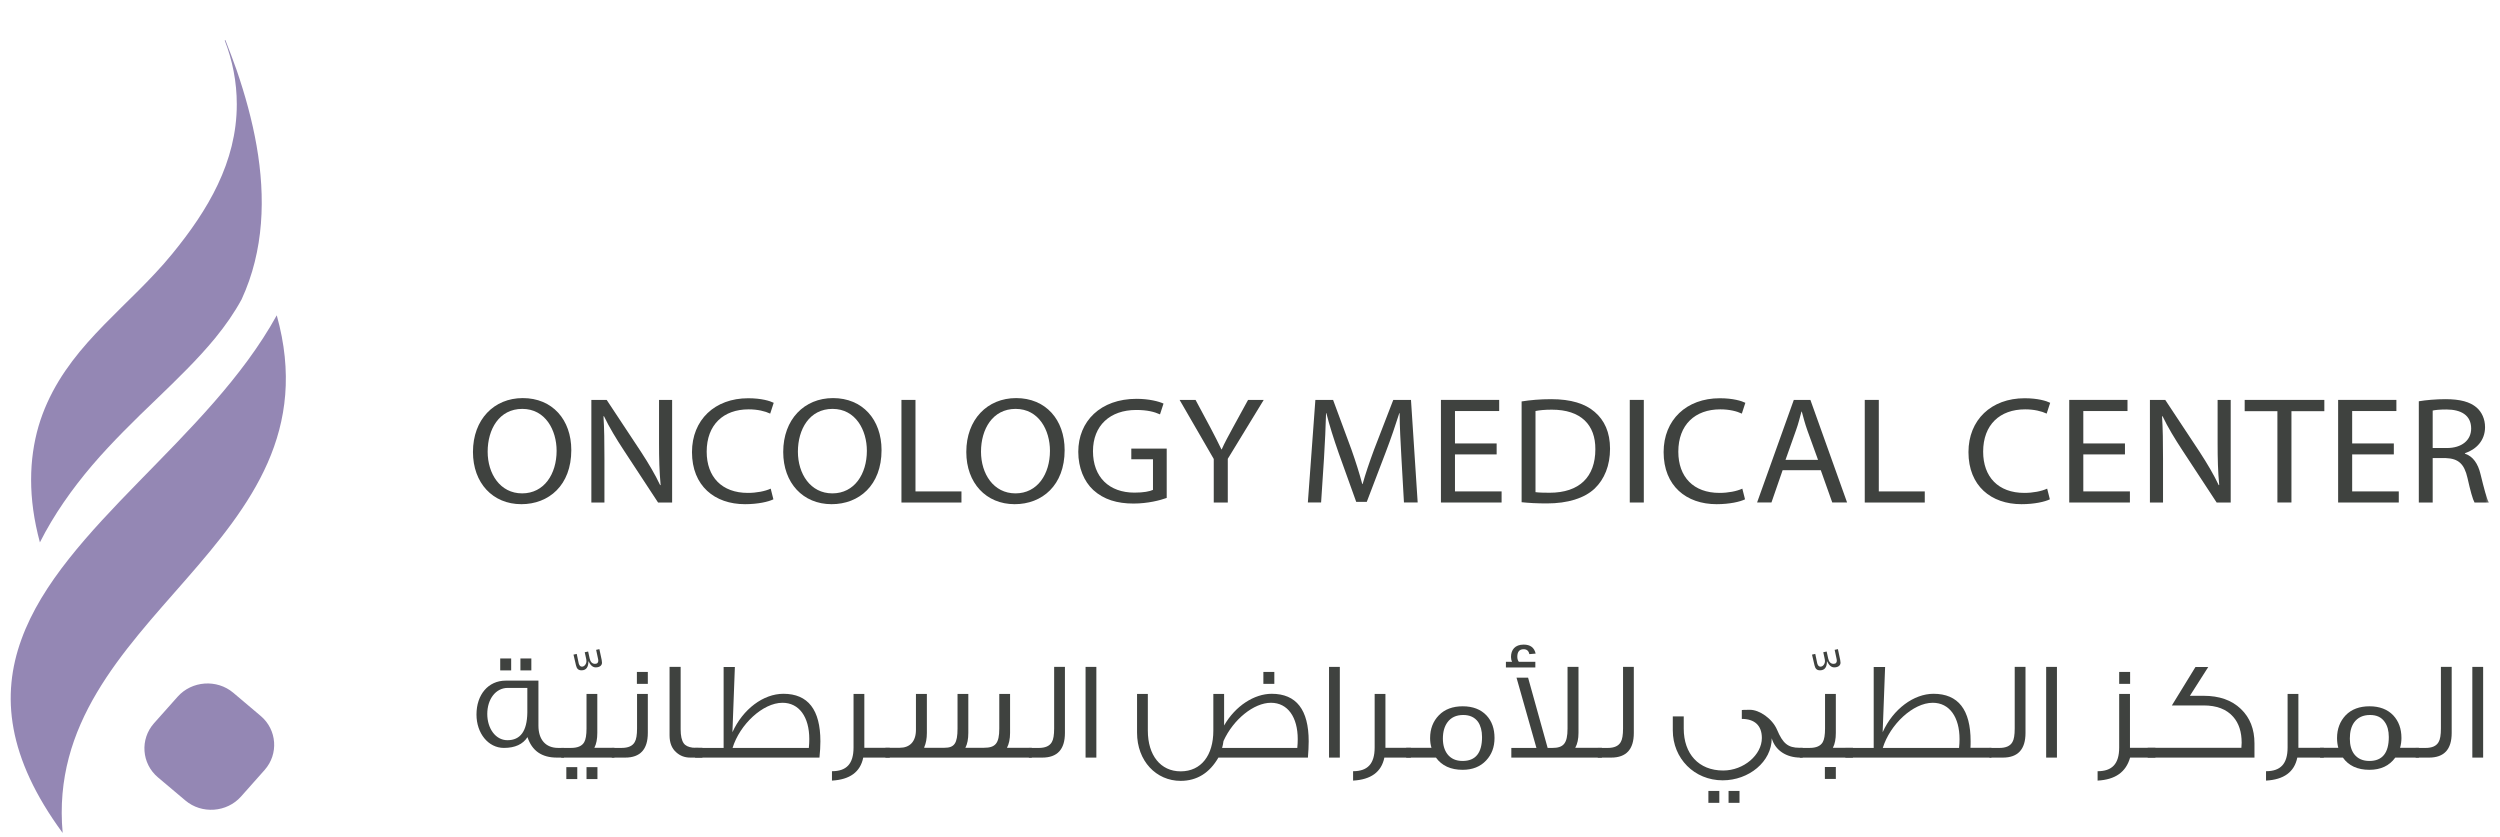 <?xml version="1.0" encoding="UTF-8"?>
<svg width="254px" height="85px" viewBox="0 0 254 85" version="1.1" xmlns="http://www.w3.org/2000/svg" xmlns:xlink="http://www.w3.org/1999/xlink">
    <title>ACD8D3D7-0F66-4697-8955-A1253D05B37D</title>
    <defs>
        <polygon id="path-1" points="0 82 253.06 82 253.06 0 0 0"></polygon>
    </defs>
    <g id="Page-1" stroke="none" stroke-width="1" fill="none" fill-rule="evenodd">
        <g id="AWZMC-Home" transform="translate(-394, -1155)">
            <g id="logo/OMC" transform="translate(394, 1155)">
                <path d="M24.048,7.139 C23.682,6.105 23.294,5.083 22.899,4.071 L22.831,4.105 C23.618,6.129 24.058,8.316 24.058,10.594 C24.058,16.477 21.1,21.392 17.505,25.783 C16.95,26.466 16.364,27.129 15.758,27.775 C14.65,28.965 13.478,30.11 12.308,31.259 C11.143,32.41 9.984,33.573 8.899,34.794 C7.817,36.017 6.816,37.314 5.962,38.719 C5.111,40.127 4.403,41.647 3.912,43.317 C3.431,44.986 3.159,46.793 3.161,48.755 C3.161,50.72 3.438,52.829 4.054,55.106 C4.764,53.693 5.586,52.331 6.481,51.025 C7.382,49.713 8.355,48.461 9.38,47.258 C10.407,46.057 11.485,44.916 12.571,43.811 C13.658,42.705 14.762,41.639 15.848,40.599 C16.931,39.554 17.998,38.526 19.007,37.494 C20.018,36.466 20.975,35.426 21.849,34.364 C22.895,33.085 23.811,31.776 24.55,30.41 C25.119,29.172 25.562,27.901 25.881,26.612 C26.202,25.321 26.408,24.017 26.51,22.706 C26.927,17.455 25.744,12.102 24.048,7.139" id="Fill-2" fill="#9487B4"></path>
                <path d="M6.367,84.628 C4.356,62.514 34.655,55.457 28.118,32.034 C24.654,38.331 19.196,43.715 14.098,48.945 C11.543,51.564 9.081,54.142 7,56.777 C4.912,59.414 3.212,62.105 2.181,64.953 C1.142,67.799 0.777,70.801 1.377,74.043 C1.979,77.294 3.546,80.787 6.367,84.628" id="Fill-4" fill="#9487B4"></path>
                <path d="M26.483,72.737 C28.145,74.135 28.326,76.612 26.88,78.235 L24.486,80.931 C23.041,82.552 20.494,82.733 18.836,81.332 L16.047,78.98 C14.382,77.577 14.206,75.105 15.648,73.481 L18.046,70.787 C19.489,69.163 22.032,68.982 23.696,70.38 L26.483,72.737 Z" id="Fill-6" fill="#9487B4"></path>
                <path d="M49.546,45.89 C49.546,48.131 50.811,50.127 53.048,50.127 C55.286,50.127 56.552,48.164 56.552,45.798 C56.552,43.708 55.418,41.543 53.064,41.543 C50.714,41.543 49.546,43.617 49.546,45.89 M58.044,45.734 C58.044,49.308 55.757,51.225 52.968,51.225 C50.065,51.225 48.053,49.075 48.053,45.92 C48.053,42.611 50.195,40.446 53.114,40.446 C56.114,40.446 58.044,42.628 58.044,45.734" id="Fill-8" fill="#3F423F"></path>
                <path d="M60.082,51.055 L60.082,40.631 L61.638,40.631 L65.124,45.903 C65.92,47.125 66.569,48.226 67.072,49.294 L67.119,49.276 C66.99,47.886 66.958,46.615 66.958,44.992 L66.958,40.631 L68.288,40.631 L68.288,51.055 L66.859,51.055 L63.389,45.766 C62.627,44.606 61.899,43.414 61.364,42.286 L61.314,42.3 C61.396,43.618 61.41,44.87 61.41,46.601 L61.41,51.055 L60.082,51.055 Z" id="Fill-10" fill="#3F423F"></path>
                <path d="M78.577,50.731 C78.073,50.977 77.02,51.225 75.692,51.225 C72.61,51.225 70.306,49.368 70.306,45.935 C70.306,42.657 72.626,40.462 76.014,40.462 C77.361,40.462 78.236,40.737 78.609,40.925 L78.252,42.023 C77.733,41.776 76.972,41.59 76.064,41.59 C73.501,41.59 71.799,43.151 71.799,45.892 C71.799,48.456 73.339,50.079 75.983,50.079 C76.858,50.079 77.733,49.911 78.303,49.646 L78.577,50.731 Z" id="Fill-12" fill="#3F423F"></path>
                <path d="M81.067,45.89 C81.067,48.131 82.332,50.127 84.569,50.127 C86.808,50.127 88.074,48.164 88.074,45.798 C88.074,43.708 86.939,41.543 84.586,41.543 C82.235,41.543 81.067,43.617 81.067,45.89 M89.565,45.734 C89.565,49.308 87.279,51.225 84.49,51.225 C81.587,51.225 79.575,49.075 79.575,45.92 C79.575,42.611 81.716,40.446 84.636,40.446 C87.636,40.446 89.565,42.628 89.565,45.734" id="Fill-14" fill="#3F423F"></path>
                <polygon id="Fill-16" fill="#3F423F" points="91.587 40.631 93.013 40.631 93.013 49.928 97.684 49.928 97.684 51.057 91.587 51.057"></polygon>
                <path d="M99.67,45.89 C99.67,48.131 100.934,50.127 103.172,50.127 C105.411,50.127 106.676,48.164 106.676,45.798 C106.676,43.708 105.541,41.543 103.188,41.543 C100.838,41.543 99.67,43.617 99.67,45.89 M108.167,45.734 C108.167,49.308 105.882,51.225 103.091,51.225 C100.188,51.225 98.176,49.075 98.176,45.92 C98.176,42.611 100.319,40.446 103.238,40.446 C106.237,40.446 108.167,42.628 108.167,45.734" id="Fill-18" fill="#3F423F"></path>
                <path d="M118.538,50.59 C117.907,50.82 116.64,51.161 115.164,51.161 C113.511,51.161 112.148,50.761 111.078,49.787 C110.139,48.921 109.553,47.528 109.553,45.904 C109.553,42.796 111.808,40.521 115.475,40.521 C116.739,40.521 117.745,40.787 118.213,41.003 L117.856,42.1 C117.274,41.837 116.544,41.653 115.44,41.653 C112.781,41.653 111.046,43.231 111.046,45.843 C111.046,48.488 112.701,50.051 115.262,50.051 C116.185,50.051 116.819,49.925 117.143,49.771 L117.143,46.663 L114.94,46.663 L114.94,45.579 L118.538,45.579 L118.538,50.59 Z" id="Fill-20" fill="#3F423F"></path>
                <path d="M123.317,51.055 L123.317,46.631 L119.847,40.631 L121.468,40.631 L123.008,43.506 C123.415,44.297 123.756,44.93 124.096,45.657 L124.128,45.657 C124.42,44.978 124.809,44.297 125.23,43.506 L126.803,40.631 L128.394,40.631 L124.743,46.615 L124.743,51.055 L123.317,51.055 Z" id="Fill-22" fill="#3F423F"></path>
                <path d="M142.382,46.477 C142.302,45.024 142.203,43.262 142.203,41.977 L142.169,41.977 C141.782,43.184 141.344,44.497 140.793,45.935 L138.863,50.993 L137.793,50.993 L136.009,46.03 C135.491,44.545 135.068,43.215 134.759,41.977 L134.727,41.977 C134.696,43.276 134.613,45.008 134.517,46.585 L134.224,51.053 L132.878,51.053 L133.642,40.631 L135.441,40.631 L137.306,45.672 C137.761,46.958 138.118,48.102 138.406,49.181 L138.442,49.181 C138.733,48.132 139.124,46.988 139.609,45.672 L141.556,40.631 L143.356,40.631 L144.036,51.053 L142.642,51.053 L142.382,46.477 Z" id="Fill-24" fill="#3F423F"></path>
                <polygon id="Fill-26" fill="#3F423F" points="152.059 46.168 147.825 46.168 147.825 49.927 152.562 49.927 152.562 51.055 146.399 51.055 146.399 40.63 152.317 40.63 152.317 41.761 147.825 41.761 147.825 45.054 152.059 45.054"></polygon>
                <path d="M156.007,50.003 C156.363,50.051 156.882,50.063 157.435,50.063 C160.467,50.063 162.088,48.456 162.088,45.643 C162.105,43.183 160.645,41.622 157.662,41.622 C156.932,41.622 156.379,41.683 156.007,41.759 L156.007,50.003 Z M154.596,40.786 C155.453,40.647 156.475,40.555 157.596,40.555 C159.623,40.555 161.067,41.019 162.023,41.853 C163.012,42.703 163.58,43.909 163.58,45.595 C163.58,47.298 163.012,48.689 162.008,49.648 C160.969,50.622 159.282,51.149 157.158,51.149 C156.134,51.149 155.309,51.101 154.596,51.025 L154.596,40.786 Z" id="Fill-28" fill="#3F423F"></path>
                <mask id="mask-2" fill="white">
                    <use xlink:href="#path-1"></use>
                </mask>
                <g id="Clip-31"></g>
                <polygon id="Fill-30" fill="#3F423F" mask="url(#mask-2)" points="165.584 51.055 167.011 51.055 167.011 40.63 165.584 40.63"></polygon>
                <path d="M177.295,50.731 C176.792,50.977 175.739,51.225 174.408,51.225 C171.328,51.225 169.024,49.368 169.024,45.935 C169.024,42.657 171.344,40.462 174.732,40.462 C176.079,40.462 176.955,40.737 177.328,40.925 L176.971,42.023 C176.452,41.776 175.69,41.59 174.782,41.59 C172.22,41.59 170.517,43.151 170.517,45.892 C170.517,48.456 172.057,50.079 174.7,50.079 C175.576,50.079 176.452,49.911 177.02,49.646 L177.295,50.731 Z" id="Fill-32" fill="#3F423F" mask="url(#mask-2)"></path>
                <path d="M184.714,46.725 L183.628,43.726 C183.385,43.045 183.225,42.424 183.062,41.821 L183.028,41.821 C182.865,42.424 182.707,43.075 182.476,43.709 L181.407,46.725 L184.714,46.725 Z M181.114,47.774 L179.98,51.053 L178.52,51.053 L182.25,40.632 L183.937,40.632 L187.664,51.053 L186.157,51.053 L184.992,47.774 L181.114,47.774 Z" id="Fill-33" fill="#3F423F" mask="url(#mask-2)"></path>
                <polygon id="Fill-34" fill="#3F423F" mask="url(#mask-2)" points="189.459 40.631 190.886 40.631 190.886 49.928 195.556 49.928 195.556 51.057 189.459 51.057"></polygon>
                <path d="M208.266,50.731 C207.763,50.977 206.709,51.225 205.381,51.225 C202.299,51.225 199.996,49.368 199.996,45.935 C199.996,42.657 202.316,40.462 205.703,40.462 C207.05,40.462 207.925,40.737 208.298,40.925 L207.941,42.023 C207.422,41.776 206.661,41.59 205.754,41.59 C203.19,41.59 201.488,43.151 201.488,45.892 C201.488,48.456 203.028,50.079 205.672,50.079 C206.547,50.079 207.422,49.911 207.991,49.646 L208.266,50.731 Z" id="Fill-35" fill="#3F423F" mask="url(#mask-2)"></path>
                <polygon id="Fill-36" fill="#3F423F" mask="url(#mask-2)" points="215.896 46.168 211.664 46.168 211.664 49.927 216.399 49.927 216.399 51.055 210.235 51.055 210.235 40.63 216.154 40.63 216.154 41.761 211.664 41.761 211.664 45.054 215.896 45.054"></polygon>
                <path d="M218.432,51.055 L218.432,40.631 L219.989,40.631 L223.476,45.903 C224.271,47.125 224.92,48.226 225.423,49.294 L225.472,49.276 C225.341,47.886 225.309,46.615 225.309,44.992 L225.309,40.631 L226.64,40.631 L226.64,51.055 L225.211,51.055 L221.741,45.766 C220.978,44.606 220.25,43.414 219.715,42.286 L219.665,42.3 C219.747,43.618 219.763,44.87 219.763,46.601 L219.763,51.055 L218.432,51.055 Z" id="Fill-37" fill="#3F423F" mask="url(#mask-2)"></path>
                <polygon id="Fill-38" fill="#3F423F" mask="url(#mask-2)" points="231.384 41.776 228.06 41.776 228.06 40.631 236.153 40.631 236.153 41.776 232.811 41.776 232.811 51.053 231.384 51.053"></polygon>
                <polygon id="Fill-39" fill="#3F423F" mask="url(#mask-2)" points="243.213 46.168 238.98 46.168 238.98 49.927 243.716 49.927 243.716 51.055 237.554 51.055 237.554 40.63 243.473 40.63 243.473 41.761 238.98 41.761 238.98 45.054 243.213 45.054"></polygon>
                <path d="M247.161,45.519 L248.606,45.519 C250.111,45.519 251.07,44.73 251.07,43.538 C251.07,42.192 250.048,41.604 248.555,41.604 C247.874,41.604 247.405,41.653 247.161,41.714 L247.161,45.519 Z M245.751,40.77 C246.464,40.647 247.501,40.555 248.459,40.555 C249.966,40.555 250.955,40.832 251.621,41.404 C252.156,41.868 252.481,42.58 252.481,43.397 C252.481,44.762 251.573,45.675 250.437,46.044 L250.437,46.09 C251.265,46.368 251.767,47.11 252.025,48.193 C252.382,49.648 252.642,50.653 252.869,51.055 L251.411,51.055 C251.232,50.744 250.988,49.863 250.698,48.565 C250.371,47.125 249.77,46.587 248.489,46.541 L247.161,46.541 L247.161,51.055 L245.751,51.055 L245.751,40.77 Z" id="Fill-40" fill="#3F423F" mask="url(#mask-2)"></path>
                <path d="M52.874,68.112 L53.984,68.112 L53.984,66.902 L52.874,66.902 L52.874,68.112 Z M50.822,68.112 L51.935,68.112 L51.935,66.902 L50.822,66.902 L50.822,68.112 Z M53.577,72.413 L53.577,69.891 L51.59,69.891 C50.353,69.891 49.507,71.048 49.507,72.54 C49.507,73.994 50.338,75.205 51.557,75.205 C52.874,75.205 53.547,74.28 53.577,72.413 L53.577,72.413 Z M57.303,76.972 L56.583,76.972 C55.034,76.972 54.048,76.275 53.593,74.892 C53.124,75.618 52.325,75.988 51.198,75.988 C49.602,75.988 48.411,74.496 48.411,72.598 C48.411,70.576 49.602,69.151 51.386,69.151 L54.705,69.151 L54.705,73.726 C54.705,75.149 55.441,75.988 56.709,75.988 L57.303,75.988 L57.303,76.972 Z" id="Fill-41" fill="#3F423F" mask="url(#mask-2)"></path>
                <path d="M61.131,67.05 C61.148,67.178 61.163,67.263 61.163,67.334 C61.163,67.591 60.945,67.806 60.523,67.806 C60.223,67.806 59.988,67.591 59.785,67.167 C59.785,67.776 59.566,68.104 59.081,68.104 C58.753,68.104 58.597,67.937 58.518,67.591 L58.266,66.509 L58.597,66.437 L58.799,67.406 C58.86,67.619 58.971,67.733 59.125,67.733 C59.394,67.733 59.582,67.435 59.582,67.178 C59.582,67.121 59.582,67.063 59.566,66.994 L59.41,66.267 L59.755,66.195 L59.911,66.91 C59.988,67.263 60.177,67.447 60.458,67.447 C60.694,67.447 60.786,67.307 60.786,67.121 C60.786,67.079 60.786,67.036 60.773,66.994 L60.568,66.024 L60.897,65.952 L61.131,67.05 Z" id="Fill-42" fill="#3F423F" mask="url(#mask-2)"></path>
                <path d="M59.59,79.152 L60.7,79.152 L60.7,77.938 L59.59,77.938 L59.59,79.152 Z M57.539,79.152 L58.651,79.152 L58.651,77.938 L57.539,77.938 L57.539,79.152 Z M62.424,76.972 L57.022,76.972 L57.022,75.988 L58.024,75.988 C58.696,75.988 59.136,75.79 59.356,75.405 C59.512,75.135 59.59,74.676 59.59,74.022 L59.59,70.505 L60.686,70.505 L60.686,74.467 C60.686,75.077 60.592,75.59 60.387,75.975 L62.424,75.975 L62.424,76.972 Z" id="Fill-43" fill="#3F423F" mask="url(#mask-2)"></path>
                <path d="M64.708,69.478 L65.819,69.478 L65.819,68.268 L64.708,68.268 L64.708,69.478 Z M65.819,70.505 L65.819,74.467 C65.819,76.131 65.052,76.972 63.518,76.972 L62.155,76.972 L62.155,75.988 L63.157,75.988 C63.83,75.988 64.27,75.79 64.489,75.392 C64.645,75.135 64.724,74.676 64.724,74.022 L64.724,70.505 L65.819,70.505 Z" id="Fill-44" fill="#3F423F" mask="url(#mask-2)"></path>
                <path d="M71.362,76.971 L70.126,76.971 C69.56,76.971 69.091,76.788 68.701,76.431 C68.246,76.033 68.027,75.462 68.027,74.708 L68.027,67.755 L69.154,67.755 L69.154,74.106 C69.154,74.765 69.263,75.233 69.466,75.519 C69.638,75.762 69.937,75.902 70.36,75.96 C70.466,75.974 70.594,75.974 71.362,75.974 L71.362,76.971 Z" id="Fill-45" fill="#3F423F" mask="url(#mask-2)"></path>
                <path d="M82.178,75.988 C82.208,75.678 82.224,75.377 82.224,75.093 C82.224,72.841 81.191,71.402 79.5,71.402 C77.513,71.402 75.165,73.596 74.429,75.988 L82.178,75.988 Z M83.258,76.972 L70.624,76.972 L70.624,75.988 L73.52,75.988 L73.52,67.769 L74.663,67.769 L74.414,74.396 C75.478,72.043 77.558,70.489 79.594,70.489 C82.099,70.489 83.352,72.115 83.352,75.32 C83.352,75.819 83.32,76.372 83.258,76.972 L83.258,76.972 Z" id="Fill-46" fill="#3F423F" mask="url(#mask-2)"></path>
                <path d="M90.399,76.971 L87.705,76.971 C87.41,78.439 86.342,79.208 84.528,79.309 L84.528,78.355 C85.985,78.355 86.72,77.625 86.72,75.946 L86.72,70.505 L87.816,70.505 L87.816,75.974 L90.399,75.974 L90.399,76.971 Z" id="Fill-47" fill="#3F423F" mask="url(#mask-2)"></path>
                <path d="M104.829,76.971 L89.96,76.971 L89.96,75.974 L91.414,75.974 C92.417,75.974 93.06,75.363 93.06,74.151 L93.06,70.505 L94.17,70.505 L94.17,74.464 C94.17,75.048 94.075,75.534 93.903,75.918 L93.903,75.974 L95.955,75.974 C96.957,75.974 97.285,75.534 97.285,74.022 L97.285,70.505 L98.381,70.505 L98.381,74.464 C98.381,75.077 98.287,75.589 98.082,75.974 L99.962,75.974 C101.136,75.974 101.527,75.534 101.527,74.022 L101.527,70.505 L102.623,70.505 L102.623,74.464 C102.623,75.077 102.513,75.589 102.308,75.974 L104.829,75.974 L104.829,76.971 Z" id="Fill-48" fill="#3F423F" mask="url(#mask-2)"></path>
                <path d="M108.197,67.756 L108.197,74.468 C108.197,76.133 107.429,76.972 105.895,76.972 L104.532,76.972 L104.532,75.99 L105.535,75.99 C106.207,75.99 106.646,75.791 106.869,75.392 C107.023,75.137 107.101,74.678 107.101,74.022 L107.101,67.756 L108.197,67.756 Z" id="Fill-49" fill="#3F423F" mask="url(#mask-2)"></path>
                <polygon id="Fill-50" fill="#3F423F" mask="url(#mask-2)" points="110.294 76.972 111.39 76.972 111.39 67.756 110.294 67.756"></polygon>
                <path d="M128.359,69.478 L129.472,69.478 L129.472,68.268 L128.359,68.268 L128.359,69.478 Z M131.804,75.988 C131.836,75.676 131.85,75.377 131.85,75.093 C131.85,72.885 130.849,71.402 129.128,71.402 C127.39,71.402 125.293,73.098 124.306,75.291 C124.275,75.534 124.228,75.779 124.165,75.988 L131.804,75.988 Z M132.884,76.972 L123.788,76.972 C122.898,78.523 121.613,79.336 119.955,79.336 C117.466,79.336 115.524,77.317 115.524,74.438 L115.524,70.505 L116.62,70.505 L116.62,74.24 C116.62,76.728 117.904,78.369 119.955,78.369 C122.052,78.369 123.275,76.728 123.275,74.24 L123.275,70.505 L124.369,70.505 L124.369,73.71 C125.511,71.717 127.437,70.489 129.205,70.489 C131.71,70.489 132.963,72.115 132.963,75.32 C132.963,75.819 132.932,76.375 132.884,76.972 L132.884,76.972 Z" id="Fill-51" fill="#3F423F" mask="url(#mask-2)"></path>
                <polygon id="Fill-52" fill="#3F423F" mask="url(#mask-2)" points="135.03 76.972 136.126 76.972 136.126 67.756 135.03 67.756"></polygon>
                <path d="M143.344,76.971 L140.651,76.971 C140.354,78.439 139.286,79.208 137.473,79.309 L137.473,78.355 C138.929,78.355 139.665,77.625 139.665,75.946 L139.665,70.505 L140.76,70.505 L140.76,75.974 L143.344,75.974 L143.344,76.971 Z" id="Fill-53" fill="#3F423F" mask="url(#mask-2)"></path>
                <path d="M150.575,74.879 C150.575,74.24 150.432,73.727 150.168,73.339 C149.823,72.87 149.322,72.643 148.665,72.643 C147.943,72.643 147.413,72.899 147.052,73.397 C146.754,73.811 146.597,74.352 146.597,75.048 C146.597,75.69 146.754,76.215 147.052,76.615 C147.413,77.086 147.927,77.313 148.6,77.313 C149.917,77.313 150.575,76.501 150.575,74.879 M151.843,74.979 C151.843,75.905 151.558,76.659 150.997,77.257 C150.402,77.898 149.602,78.213 148.6,78.213 C147.397,78.213 146.489,77.798 145.894,76.972 L142.872,76.972 L142.872,75.975 L145.438,75.975 C145.344,75.676 145.299,75.35 145.299,74.992 C145.299,74.055 145.595,73.285 146.191,72.67 C146.786,72.058 147.599,71.759 148.617,71.759 C149.635,71.759 150.446,72.071 151.027,72.684 C151.576,73.27 151.843,74.037 151.843,74.979" id="Fill-54" fill="#3F423F" mask="url(#mask-2)"></path>
                <path d="M162.753,76.971 L153.551,76.971 L153.551,75.99 L156.101,75.99 L154.078,68.853 L155.254,68.853 L157.241,75.99 L157.697,75.99 C158.84,75.99 159.262,75.561 159.262,74.022 L159.262,67.755 L160.375,67.755 L160.375,74.464 C160.375,75.077 160.264,75.589 160.046,75.974 L162.753,75.974 L162.753,76.971 Z M156.022,66.405 L155.381,66.46 C155.317,66.133 155.13,65.961 154.802,65.961 C154.379,65.961 154.158,66.216 154.158,66.729 C154.158,66.929 154.208,67.099 154.315,67.242 L155.99,67.242 L155.99,67.814 L153.001,67.814 L153.001,67.242 L153.628,67.242 C153.551,67.086 153.518,66.918 153.518,66.746 C153.518,66.018 153.925,65.491 154.802,65.491 C155.475,65.491 155.882,65.79 156.022,66.405 L156.022,66.405 Z" id="Fill-55" fill="#3F423F" mask="url(#mask-2)"></path>
                <path d="M165.996,67.756 L165.996,74.468 C165.996,76.133 165.229,76.972 163.695,76.972 L162.334,76.972 L162.334,75.99 L163.336,75.99 C164.007,75.99 164.446,75.791 164.667,75.392 C164.823,75.137 164.901,74.678 164.901,74.022 L164.901,67.756 L165.996,67.756 Z" id="Fill-56" fill="#3F423F" mask="url(#mask-2)"></path>
                <path d="M175.621,81.572 L176.734,81.572 L176.734,80.362 L175.621,80.362 L175.621,81.572 Z M173.572,81.572 L174.683,81.572 L174.683,80.362 L173.572,80.362 L173.572,81.572 Z M183.152,76.972 L182.918,76.972 C181.477,76.972 180.365,76.231 180.007,75.009 C180.007,77.386 177.689,79.281 175.027,79.281 C172.148,79.281 169.956,77.06 169.956,74.209 L169.956,72.785 L171.068,72.785 L171.068,74.022 C171.068,76.588 172.585,78.284 175.075,78.284 C177.173,78.284 179.005,76.688 179.005,74.979 C179.005,73.697 178.253,73.041 176.968,73.041 L176.968,72.143 L176.953,72.143 C176.953,72.13 177.236,72.115 177.798,72.115 C178.756,72.115 180.068,73.013 180.552,74.151 C181.132,75.522 181.65,75.975 182.823,75.975 L183.152,75.975 L183.152,76.972 Z" id="Fill-57" fill="#3F423F" mask="url(#mask-2)"></path>
                <path d="M186.965,67.05 C186.981,67.178 186.997,67.263 186.997,67.334 C186.997,67.591 186.779,67.806 186.356,67.806 C186.057,67.806 185.822,67.591 185.619,67.167 C185.619,67.776 185.4,68.104 184.915,68.104 C184.587,68.104 184.431,67.937 184.352,67.591 L184.1,66.509 L184.431,66.437 L184.633,67.406 C184.694,67.619 184.805,67.733 184.959,67.733 C185.227,67.733 185.416,67.435 185.416,67.178 C185.416,67.121 185.416,67.063 185.4,66.994 L185.244,66.267 L185.589,66.195 L185.745,66.91 C185.822,67.263 186.011,67.447 186.292,67.447 C186.528,67.447 186.62,67.307 186.62,67.121 C186.62,67.079 186.62,67.036 186.606,66.994 L186.402,66.024 L186.731,65.952 L186.965,67.05 Z" id="Fill-58" fill="#3F423F" mask="url(#mask-2)"></path>
                <path d="M185.408,79.138 L186.521,79.138 L186.521,77.926 L185.408,77.926 L185.408,79.138 Z M188.258,76.972 L182.856,76.972 L182.856,75.988 L183.856,75.988 C184.531,75.988 184.969,75.79 185.19,75.405 C185.347,75.135 185.424,74.676 185.424,74.022 L185.424,70.505 L186.521,70.505 L186.521,74.467 C186.521,75.077 186.426,75.59 186.221,75.975 L188.258,75.975 L188.258,76.972 Z" id="Fill-59" fill="#3F423F" mask="url(#mask-2)"></path>
                <path d="M199.041,75.988 C199.073,75.678 199.089,75.377 199.089,75.093 C199.089,72.885 198.087,71.402 196.364,71.402 C194.376,71.402 192.028,73.596 191.292,75.988 L199.041,75.988 Z M202.329,76.972 L187.489,76.972 L187.489,75.988 L190.368,75.988 L190.368,67.769 L191.527,67.769 L191.277,74.396 C192.341,72.027 194.455,70.489 196.443,70.489 C198.962,70.489 200.215,72.115 200.215,75.32 C200.215,75.534 200.215,75.748 200.199,75.975 L202.329,75.975 L202.329,76.972 Z" id="Fill-60" fill="#3F423F" mask="url(#mask-2)"></path>
                <path d="M205.791,67.756 L205.791,74.468 C205.791,76.133 205.024,76.972 203.489,76.972 L202.127,76.972 L202.127,75.99 L203.129,75.99 C203.802,75.99 204.241,75.791 204.463,75.392 C204.618,75.137 204.695,74.678 204.695,74.022 L204.695,67.756 L205.791,67.756 Z" id="Fill-61" fill="#3F423F" mask="url(#mask-2)"></path>
                <polygon id="Fill-62" fill="#3F423F" mask="url(#mask-2)" points="207.89 76.972 208.985 76.972 208.985 67.756 207.89 67.756"></polygon>
                <path d="M215.309,69.478 L216.419,69.478 L216.419,68.268 L215.309,68.268 L215.309,69.478 Z M218.988,76.972 L216.419,76.972 C215.996,78.439 214.932,79.208 213.116,79.309 L213.116,78.355 C214.573,78.355 215.309,77.629 215.309,75.946 L215.309,70.505 L216.405,70.505 L216.405,75.975 L218.988,75.975 L218.988,76.972 Z" id="Fill-63" fill="#3F423F" mask="url(#mask-2)"></path>
                <path d="M229.054,75.534 L229.054,76.971 L218.206,76.971 L218.206,75.975 L227.724,75.975 C227.737,75.804 227.753,75.634 227.753,75.462 C227.753,74.368 227.471,73.482 226.894,72.829 C226.221,72.059 225.219,71.672 223.886,71.672 L220.663,71.672 C221.228,70.747 222.025,69.451 223.058,67.769 L224.357,67.769 L222.494,70.693 L223.886,70.693 C225.469,70.693 226.738,71.129 227.675,72.03 C228.599,72.913 229.054,74.081 229.054,75.534" id="Fill-64" fill="#3F423F" mask="url(#mask-2)"></path>
                <path d="M236.098,76.971 L233.406,76.971 C233.107,78.439 232.041,79.208 230.228,79.309 L230.228,78.355 C231.685,78.355 232.42,77.625 232.42,75.946 L232.42,70.505 L233.516,70.505 L233.516,75.974 L236.098,75.974 L236.098,76.971 Z" id="Fill-65" fill="#3F423F" mask="url(#mask-2)"></path>
                <path d="M242.702,74.879 C242.702,74.24 242.562,73.727 242.28,73.339 C241.951,72.87 241.467,72.643 240.793,72.643 C240.09,72.643 239.541,72.899 239.18,73.397 C238.884,73.811 238.744,74.352 238.744,75.048 C238.744,75.69 238.884,76.215 239.18,76.615 C239.541,77.086 240.057,77.313 240.731,77.313 C242.045,77.313 242.702,76.501 242.702,74.879 L242.702,74.879 Z M245.756,76.972 L243.36,76.972 C242.764,77.798 241.889,78.213 240.731,78.213 C239.525,78.213 238.618,77.798 238.038,76.972 L235.722,76.972 L235.722,75.975 L237.569,75.975 C237.491,75.676 237.443,75.35 237.443,74.992 C237.443,74.055 237.742,73.285 238.321,72.67 C238.916,72.058 239.729,71.759 240.746,71.759 C241.763,71.759 242.576,72.071 243.158,72.684 C243.704,73.27 243.987,74.037 243.987,74.979 C243.987,75.333 243.939,75.661 243.847,75.975 L245.756,75.975 L245.756,76.972 Z" id="Fill-66" fill="#3F423F" mask="url(#mask-2)"></path>
                <path d="M249.092,67.756 L249.092,74.468 C249.092,76.133 248.325,76.972 246.79,76.972 L245.429,76.972 L245.429,75.99 L246.432,75.99 C247.102,75.99 247.541,75.791 247.762,75.392 C247.918,75.137 247.996,74.678 247.996,74.022 L247.996,67.756 L249.092,67.756 Z" id="Fill-67" fill="#3F423F" mask="url(#mask-2)"></path>
                <polygon id="Fill-68" fill="#3F423F" mask="url(#mask-2)" points="251.189 76.972 252.287 76.972 252.287 67.756 251.189 67.756"></polygon>
            </g>
        </g>
    </g>
</svg>